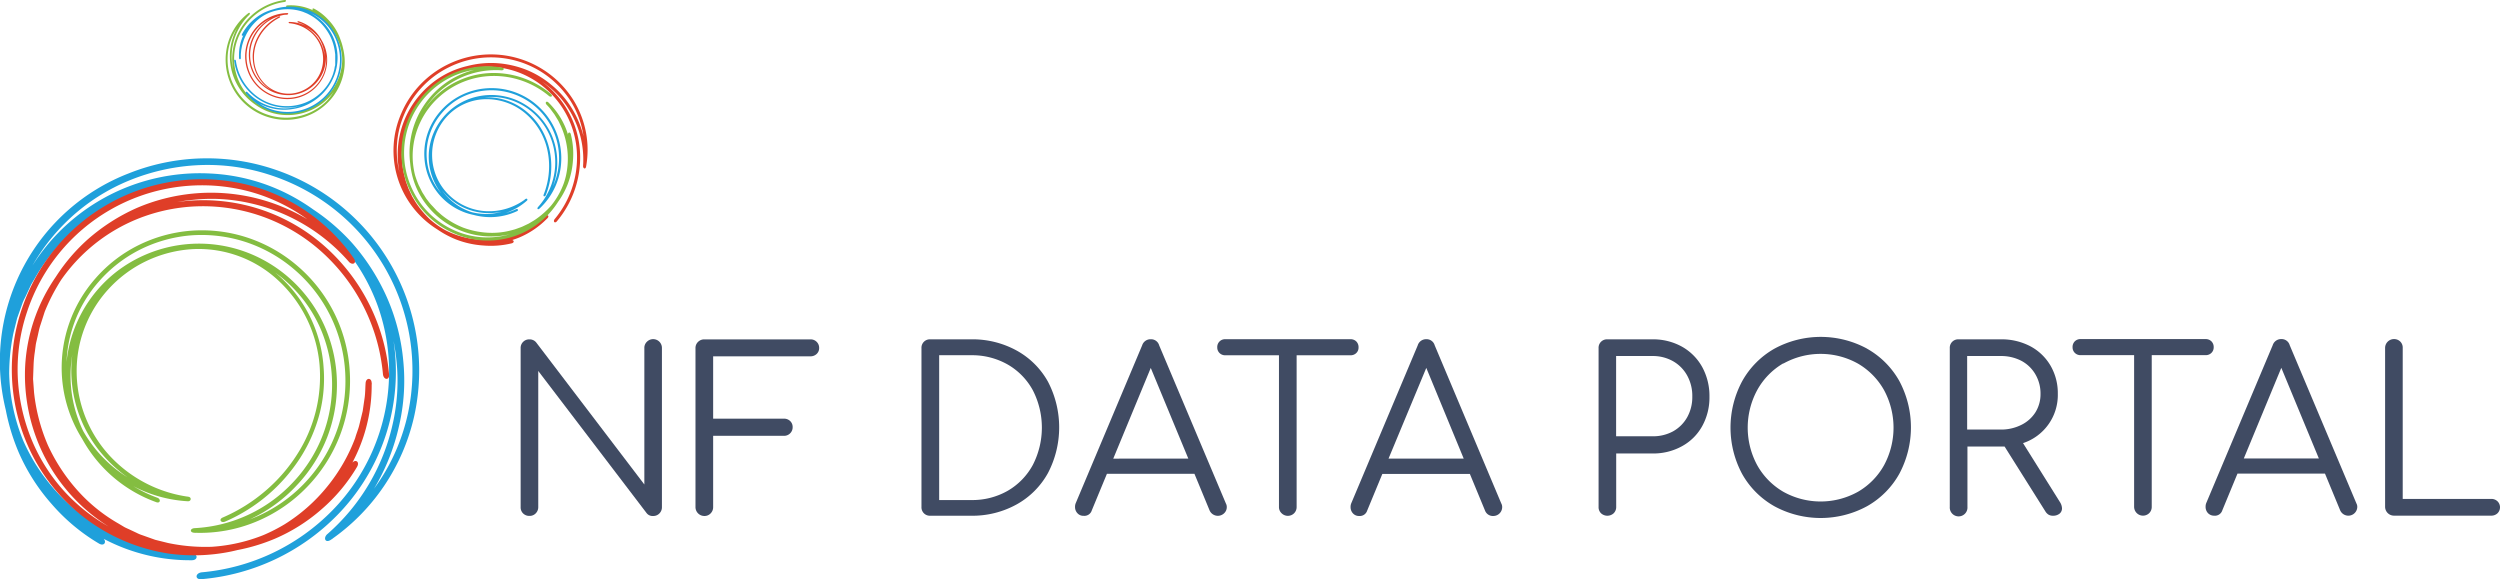 <svg xmlns="http://www.w3.org/2000/svg" viewBox="0 0 595.95 138.07"><defs><style>.cls-1{fill:#1fa0db;}.cls-2{fill:#df3e28;}.cls-3{fill:#84bd41;}.cls-4{fill:#404b63;}</style></defs><title>Asset 11</title><g id="Layer_2" data-name="Layer 2"><g id="Layer_1-2" data-name="Layer 1"><path class="cls-1" d="M24.35,128.13A43.67,43.67,0,0,1,13.48,119a45.25,45.25,0,0,1-7.59-11.93A48.62,48.62,0,0,1,2.37,93.41a48.35,48.35,0,0,1,.85-14.1l.86-3.45,1.19-3.34A10.69,10.69,0,0,1,6,70.88l.75-1.61c.26-.53.49-1.08.77-1.61l.91-1.53a43.6,43.6,0,0,1,9-11,48.43,48.43,0,0,1,12-7.79,48.52,48.52,0,0,1,13.9-3.65l3.61-.27,3.64.09a31.28,31.28,0,0,1,3.61.35l1.81.23c.6.09,1.19.26,1.78.39,1.18.3,2.39.47,3.54.88l3.47,1.16a49,49,0,0,1,6.59,3.22A46.8,46.8,0,0,1,82.71,59a49.77,49.77,0,0,1,8,12.49A46.84,46.84,0,0,1,94.51,86a46.11,46.11,0,0,1-.91,15.12,48.94,48.94,0,0,1-15.5,26.14c-1.09.87-.64,2.3.72,1.45a48.91,48.91,0,0,0,19.9-29.43,50.54,50.54,0,0,0-33-58.8,50.31,50.31,0,0,0-35.06.86A48.06,48.06,0,0,0,1,96.06a47.09,47.09,0,0,0,29.54,34.51c1.24.39,2.43.91,3.69,1.22l3.76.91,3.84.57c1.28.16,2.58.14,3.87.24l0-1.62a42.44,42.44,0,0,1-16.71-3.24A43.61,43.61,0,0,1,5.26,104.36a44.68,44.68,0,0,1,.88-34.7,45.64,45.64,0,0,1,26-24A46.12,46.12,0,0,1,50.19,43a44.31,44.31,0,0,1,17,4.37A45.37,45.37,0,0,1,81.17,58,45.93,45.93,0,0,1,90.1,73.06a46.71,46.71,0,0,1,2.62,17.25,47.26,47.26,0,0,1-13.46,31.33,49.76,49.76,0,0,1-31.18,14.79c-1.6.2-1.65,1.82,0,1.63A51.41,51.41,0,0,0,80.4,122.79,48.89,48.89,0,0,0,94.34,90.35,48.25,48.25,0,0,0,91.61,72.5a47.23,47.23,0,0,0-9.24-15.62,46.74,46.74,0,0,0-14.5-11A45.62,45.62,0,0,0,50.3,41.37a47.23,47.23,0,0,0-34.73,12.5A47,47,0,0,0,4.68,69a46.33,46.33,0,0,0-.95,36,45.45,45.45,0,0,0,9.85,15.17,45,45,0,0,0,14.8,10,44,44,0,0,0,17.34,3.38c1.53,0,1.52-1.54,0-1.62-1.24-.09-2.49-.08-3.72-.23l-3.68-.54-3.62-.88c-1.21-.29-2.35-.8-3.54-1.17A45,45,0,0,1,2.64,96,46.29,46.29,0,0,1,2,80.31,47.09,47.09,0,0,1,6.81,65,48,48,0,0,1,16.73,52a46.82,46.82,0,0,1,14.13-9,49.52,49.52,0,0,1,16.69-3.64,47.67,47.67,0,0,1,17.19,2.47A49,49,0,0,1,97.28,98.39a47.15,47.15,0,0,1-18.9,28.7l.74,1.45a50.5,50.5,0,0,0,16-27,47.56,47.56,0,0,0,1-15.63,48.24,48.24,0,0,0-3.88-15A51.13,51.13,0,0,0,84,58a48.68,48.68,0,0,0-11.82-9.61A51.84,51.84,0,0,0,65.31,45L61.72,43.8c-1.19-.41-2.45-.6-3.67-.91-.62-.13-1.22-.31-1.84-.4l-1.87-.24a29.56,29.56,0,0,0-3.75-.36l-3.76-.1-3.74.28a49.31,49.31,0,0,0-14.4,3.77,49.7,49.7,0,0,0-12.4,8.06A45.16,45.16,0,0,0,7,65.3l-.94,1.59c-.29.54-.53,1.11-.8,1.66l-.78,1.66a12,12,0,0,0-.71,1.7L2.53,75.38,1.64,79A49.83,49.83,0,0,0,.76,93.57a49.91,49.91,0,0,0,3.65,14.16,46.62,46.62,0,0,0,7.86,12.37,45.46,45.46,0,0,0,11.27,9.44C24.91,130.4,25.65,129,24.35,128.13Z"/><path class="cls-2" d="M83.84,110.5a39.05,39.05,0,0,1-8.17,9.75,40.81,40.81,0,0,1-10.7,6.8,43.59,43.59,0,0,1-12.26,3.16,43.34,43.34,0,0,1-12.65-.77L37,128.68l-3-1.07a9.48,9.48,0,0,1-1.47-.61l-1.45-.68c-.47-.23-1-.44-1.44-.68l-1.37-.82a39,39,0,0,1-9.87-8,43.19,43.19,0,0,1-7-10.73A43.42,43.42,0,0,1,8.12,93.58l-.24-3.24L8,87.08a27.11,27.11,0,0,1,.31-3.24l.21-1.62c.08-.54.23-1.07.34-1.6.27-1.05.43-2.14.79-3.18l1-3.11a45.48,45.48,0,0,1,2.89-5.91,42.25,42.25,0,0,1,8.32-10.25A44.56,44.56,0,0,1,33.07,51a41.62,41.62,0,0,1,13-3.37,41.3,41.3,0,0,1,13.56.81A43.87,43.87,0,0,1,83.09,62.31c.78,1,2.06.57,1.3-.65A43.87,43.87,0,0,0,58,43.81,45.32,45.32,0,0,0,5.28,73.4a45,45,0,0,0,.77,31.43A43.9,43.9,0,0,0,40.49,132a43.82,43.82,0,0,0,14.6-.53A42.27,42.27,0,0,0,86,104.93c.35-1.11.81-2.18,1.09-3.3l.82-3.38.51-3.44c.14-1.15.13-2.32.21-3.47l-1.45,0a38,38,0,0,1-2.9,15,38.85,38.85,0,0,1-8.67,12.8,39.24,39.24,0,0,1-13.11,8.53,40.1,40.1,0,0,1-31.12-.79A41,41,0,0,1,9.88,103.54,41.47,41.47,0,0,1,7.49,87.33a39.6,39.6,0,0,1,3.92-15.22A40.86,40.86,0,0,1,34.47,51.55a41.76,41.76,0,0,1,15.46-2.36A42.38,42.38,0,0,1,78,61.27,44.65,44.65,0,0,1,91.29,89.22c.17,1.43,1.63,1.48,1.45,0A46.08,46.08,0,0,0,79.05,60.24,43.68,43.68,0,0,0,34,50.18,42.34,42.34,0,0,0,10.1,71.47,41.22,41.22,0,0,0,6,87.23,43,43,0,0,0,8.51,104a42.36,42.36,0,0,0,22.27,24.14A41.61,41.61,0,0,0,63,129a40.93,40.93,0,0,0,13.6-8.83,40.27,40.27,0,0,0,9-13.28,39.13,39.13,0,0,0,3-15.54c0-1.38-1.37-1.36-1.45,0-.08,1.11-.07,2.23-.21,3.33l-.48,3.31-.79,3.24c-.25,1.09-.71,2.11-1,3.18A41.28,41.28,0,0,1,78,116a40.84,40.84,0,0,1-10.19,9A41.34,41.34,0,0,1,55,130a41.87,41.87,0,0,1-14.05.6,42.47,42.47,0,0,1-13.7-4.35,43,43,0,0,1-11.7-8.89,42.2,42.2,0,0,1-8.06-12.67,44.7,44.7,0,0,1-3.26-15A43,43,0,0,1,6.47,74.28,43.92,43.92,0,0,1,57.18,45.11,42.25,42.25,0,0,1,82.91,62.05l1.3-.67A45.36,45.36,0,0,0,60,47a44.89,44.89,0,0,0-27.49,2.62,45.87,45.87,0,0,0-11.6,7.45,43.49,43.49,0,0,0-8.62,10.6,48,48,0,0,0-3,6.11L8.23,77c-.37,1.07-.54,2.2-.82,3.29-.12.55-.28,1.09-.36,1.65l-.21,1.68A27.11,27.11,0,0,0,6.51,87l-.09,3.37.25,3.36a44.52,44.52,0,0,0,3.38,12.9,44.82,44.82,0,0,0,7.23,11.13,40.82,40.82,0,0,0,10.22,8.34l1.43.84c.48.26,1,.47,1.49.71l1.49.7a10.29,10.29,0,0,0,1.53.64l3.1,1.1,3.21.8a44.32,44.32,0,0,0,13.1.79,44.59,44.59,0,0,0,12.7-3.27,41.84,41.84,0,0,0,11.09-7,40.47,40.47,0,0,0,8.46-10.1C85.88,110,84.59,109.33,83.84,110.5Z"/><path class="cls-3" d="M37.52,118.65a31.7,31.7,0,0,1-16.63-13.89A30.4,30.4,0,0,1,49.28,59.23,31,31,0,0,1,60.47,62a31.88,31.88,0,0,1,9.63,6.89,32.21,32.21,0,0,1,6.6,10.16,33.69,33.69,0,0,1,.24,24.68,34.17,34.17,0,0,1-6.86,11A34.56,34.56,0,0,1,46.39,125.9c-1.19.09-1.18,1.09,0,1.1a34.79,34.79,0,0,0,14.49-2.57,35.85,35.85,0,0,0,12.3-8.33A36.31,36.31,0,0,0,83.4,89,35.78,35.78,0,0,0,71.08,63.54,35.19,35.19,0,0,0,59,56.65,34.69,34.69,0,0,0,45.5,55a34.18,34.18,0,0,0-12.69,3.55A33.24,33.24,0,0,0,22.73,66.4a32.2,32.2,0,0,0-8,22.67,31.9,31.9,0,0,0,30,30.42c.85.08,1-.92.22-1.07a31.46,31.46,0,0,1-19-10A29.69,29.69,0,0,1,18.28,89a28.89,28.89,0,0,1,7.51-20,29.26,29.26,0,0,1,9.07-6.76,29.58,29.58,0,0,1,11.26-2.86A27.85,27.85,0,0,1,66.49,67a31.09,31.09,0,0,1,9.67,19.79,34.3,34.3,0,0,1-5.31,21.5A38.52,38.52,0,0,1,63.29,117a39.77,39.77,0,0,1-10.23,6.38c-1,.47-.35,1.41.7.92a40.45,40.45,0,0,0,17.8-15.14,36.81,36.81,0,0,0,4.58-10.37,33.63,33.63,0,0,0,1-11.21,32.05,32.05,0,0,0-9-20.25A30.47,30.47,0,0,0,59,60.85a29.36,29.36,0,0,0-10.77-2.58A30.06,30.06,0,0,0,17,87.85a30.75,30.75,0,0,0,7.61,20.71,32.88,32.88,0,0,0,20,10.9l.23-1.07A30.89,30.89,0,0,1,23.5,67.19a32.35,32.35,0,0,1,9.73-7.61A33.17,33.17,0,0,1,45.5,56.11a33.87,33.87,0,0,1,13,1.56,34.27,34.27,0,0,1,11.76,6.66A34.79,34.79,0,0,1,82.3,89a35.29,35.29,0,0,1-9.89,26.37,35,35,0,0,1-11.94,8.08,33.84,33.84,0,0,1-14.08,2.48l0,1.1a35.6,35.6,0,0,0,24.43-11.42A35.39,35.39,0,0,0,78,104.23a35,35,0,0,0,2.32-12.92,34.37,34.37,0,0,0-2.52-12.57,33.38,33.38,0,0,0-6.81-10.52A33,33,0,0,0,61,61.07a32.24,32.24,0,0,0-33.33,3.78A31.34,31.34,0,0,0,20,105.34a32.8,32.8,0,0,0,17.28,14.38C38.2,120.05,38.43,119,37.52,118.65Z"/><path class="cls-2" d="M121.81,57.24a19.72,19.72,0,0,1-6.49.57A21,21,0,0,1,109,56.4a22.68,22.68,0,0,1-5.59-3.3,22.43,22.43,0,0,1-4.31-4.86l-.84-1.4-.7-1.48a6.21,6.21,0,0,1-.31-.75l-.28-.77c-.09-.25-.19-.51-.27-.77l-.2-.79a20.06,20.06,0,0,1-.67-6.5,22.44,22.44,0,0,1,1.36-6.42,22.35,22.35,0,0,1,3.33-5.7l1.09-1.27,1.21-1.15a14.53,14.53,0,0,1,1.29-1.06l.66-.51c.23-.17.47-.31.71-.46.48-.28.93-.62,1.44-.86l1.5-.75a23.55,23.55,0,0,1,3.19-1.1,21.76,21.76,0,0,1,6.73-.7A22.7,22.7,0,0,1,125,17.25a21.23,21.23,0,0,1,5.94,3.5A20.74,20.74,0,0,1,135.55,26,22.48,22.48,0,0,1,139,39.5c-.07.63.54,1,.71.23a22.48,22.48,0,0,0-3.1-16,23.23,23.23,0,0,0-29.84-8.38A23.07,23.07,0,0,0,95.67,27,22.12,22.12,0,0,0,103.8,54.4a21.66,21.66,0,0,0,6.72,3A21.84,21.84,0,0,0,124.62,56c.53-.27,1.09-.49,1.6-.8l1.52-.93,1.43-1.06c.47-.36.89-.79,1.34-1.18L130,51.5a19.44,19.44,0,0,1-6.48,4.38,19.87,19.87,0,0,1-7.79,1.5,20.09,20.09,0,0,1-7.84-1.66,20.47,20.47,0,0,1-11-11.57,20.86,20.86,0,0,1,.64-16.25,21.17,21.17,0,0,1,5-6.74,20.31,20.31,0,0,1,6.94-4.1,20.89,20.89,0,0,1,15.81.91,21.64,21.64,0,0,1,12.27,19.31,22.9,22.9,0,0,1-5.33,14.95c-.45.58.06,1.12.54.51a23.67,23.67,0,0,0,5.54-15.46,22.48,22.48,0,0,0-6-15.07,22.13,22.13,0,0,0-6.69-4.92,21.68,21.68,0,0,0-16.36-.93,21,21,0,0,0-7.18,4.24A21.72,21.72,0,0,0,94.82,36a21.6,21.6,0,0,0,1.36,8.44,21.3,21.3,0,0,0,11.39,12,21,21,0,0,0,8.13,1.73,20.74,20.74,0,0,0,8.07-1.55A20.15,20.15,0,0,0,130.51,52c.51-.49,0-1-.52-.54s-.83.78-1.28,1.14l-1.37,1-1.46.89c-.49.3-1,.51-1.53.77a21,21,0,0,1-6.63,1.79,20.6,20.6,0,0,1-13.41-3.26A21.26,21.26,0,0,1,99,49a21.78,21.78,0,0,1-4.4-14,21.43,21.43,0,0,1,1.67-7.52,22.56,22.56,0,0,1,4.24-6.6,22.05,22.05,0,0,1,6.39-4.79,22.5,22.5,0,0,1,29,7.81A21.67,21.67,0,0,1,139,39.34l.71.23a23.28,23.28,0,0,0-3.55-14,21.81,21.81,0,0,0-4.78-5.39,22.07,22.07,0,0,0-6.14-3.63,23.49,23.49,0,0,0-6.9-1.5,22.33,22.33,0,0,0-7,.71,23.82,23.82,0,0,0-3.3,1.14l-1.56.77c-.52.25-1,.6-1.49.9a8.21,8.21,0,0,0-.73.47l-.69.53a12.73,12.73,0,0,0-1.33,1.1l-1.26,1.18-1.12,1.31a22.8,22.8,0,0,0-3.46,5.91,23,23,0,0,0-1.41,6.65,20.88,20.88,0,0,0,.68,6.73l.21.82c.09.27.19.53.29.8l.28.8a5.88,5.88,0,0,0,.33.78l.72,1.53.87,1.45a22.79,22.79,0,0,0,4.47,5,22.55,22.55,0,0,0,5.79,3.42,21.83,21.83,0,0,0,6.57,1.47A21,21,0,0,0,122,58C122.73,57.8,122.51,57.09,121.81,57.24Z"/><path class="cls-3" d="M135.42,32.17a17.87,17.87,0,0,1,.51,5.82,18.72,18.72,0,0,1-1.26,5.69,20.29,20.29,0,0,1-3,5,20,20,0,0,1-4.36,3.86l-1.26.75-1.32.63a5.58,5.58,0,0,1-.67.28l-.69.25c-.23.08-.46.17-.69.24l-.71.19a17.9,17.9,0,0,1-5.83.59,20,20,0,0,1-5.76-1.22,19.71,19.71,0,0,1-5.11-3l-1.14-1-1-1.09a10.55,10.55,0,0,1-1-1.15l-.46-.6c-.15-.2-.27-.42-.41-.63-.25-.43-.56-.83-.77-1.29l-.68-1.35a21.78,21.78,0,0,1-1-2.85,19.18,19.18,0,0,1-.63-6,20.66,20.66,0,0,1,1.3-6A19.39,19.39,0,0,1,102.7,24a19.06,19.06,0,0,1,4.67-4.14,20.2,20.2,0,0,1,12.14-3.1c.57.06.86-.49.21-.63a20.15,20.15,0,0,0-14.38,2.77,20.84,20.84,0,0,0-7.52,26.76,20.71,20.71,0,0,0,10.47,10,19.8,19.8,0,0,0,24.58-7.29,19.38,19.38,0,0,0,1.45-18.67c-.25-.48-.44-1-.72-1.43l-.83-1.37-1-1.28c-.33-.42-.71-.79-1.06-1.2l-.49.46a17.41,17.41,0,0,1,3.93,5.82,17.86,17.86,0,0,1,1.35,7,18.34,18.34,0,0,1-11.87,16.89A18.73,18.73,0,0,1,109.12,54a19.18,19.18,0,0,1-6.05-4.49,18.17,18.17,0,0,1-3.67-6.23,18.58,18.58,0,0,1-1-7.17,19,19,0,0,1,6.06-12.79,19.45,19.45,0,0,1,13-5.21,20.48,20.48,0,0,1,13.4,4.77c.53.41,1,0,.47-.48a21.2,21.2,0,0,0-13.86-5A20.15,20.15,0,0,0,104,22.78a19.92,19.92,0,0,0-4.41,6A19.52,19.52,0,0,0,97.74,36a19.31,19.31,0,0,0,1,7.43,18.82,18.82,0,0,0,3.81,6.44,19.47,19.47,0,0,0,21.34,5.26,19.18,19.18,0,0,0,6.43-4,18.71,18.71,0,0,0,4.49-20.7,18.19,18.19,0,0,0-4.07-6c-.44-.45-.89,0-.49.46s.71.75,1,1.15l.92,1.24.8,1.31c.27.43.45.91.69,1.37a19,19,0,0,1,1.6,5.94,18.65,18.65,0,0,1-.4,6.22,19,19,0,0,1-2.52,5.81A19.35,19.35,0,0,1,128,52.63a19.59,19.59,0,0,1-12.56,3.95,19.11,19.11,0,0,1-6.74-1.5,20.29,20.29,0,0,1-5.92-3.8,19.53,19.53,0,0,1-4.29-5.73,20.18,20.18,0,0,1,7-26,19.49,19.49,0,0,1,13.87-2.86l.21-.64A20.92,20.92,0,0,0,107,19.27,20.63,20.63,0,0,0,99,29.06a20.68,20.68,0,0,0-1.35,6.19,19.89,19.89,0,0,0,.64,6.25,22,22,0,0,0,1,3l.7,1.4c.23.46.54.89.8,1.33.14.22.27.45.42.66l.48.61a12.51,12.51,0,0,0,1,1.2l1.07,1.12,1.17,1a19.24,19.24,0,0,0,11.26,4.37,18.64,18.64,0,0,0,6-.62l.73-.18c.25-.08.48-.17.72-.26l.71-.25a5.42,5.42,0,0,0,.7-.29l1.38-.65,1.3-.79a19.46,19.46,0,0,0,7.58-9.19A19.57,19.57,0,0,0,136.6,38a18.86,18.86,0,0,0-.53-6C135.92,31.34,135.28,31.55,135.42,32.17Z"/><path class="cls-1" d="M123,49.88a14.59,14.59,0,0,1-9.92.89,14,14,0,0,1-5.57-24A14.37,14.37,0,0,1,112.07,24a14.81,14.81,0,0,1,10.82.27,15.18,15.18,0,0,1,4.75,3.16A15.39,15.39,0,0,1,131,32.22a16,16,0,0,1,.43,11.83,16,16,0,0,1-3.17,5.3c-.35.42,0,.74.37.35a16.18,16.18,0,0,0,3.88-5.55,16.56,16.56,0,0,0,1.29-6.7,16.73,16.73,0,0,0-5.52-12.14A16.45,16.45,0,0,0,116,21.05a16.17,16.17,0,0,0-6.18,1.7,15.87,15.87,0,0,0-4.91,3.85,15.6,15.6,0,0,0-3,5.27,15.15,15.15,0,0,0-.73,5.83,14.78,14.78,0,0,0,4.78,10,14.68,14.68,0,0,0,19.64.14c.3-.25,0-.64-.28-.42a14.51,14.51,0,0,1-9.43,2.92,13.66,13.66,0,0,1-8.8-3.8,13.24,13.24,0,0,1-4.07-9,13.49,13.49,0,0,1,3.49-9.73,12.77,12.77,0,0,1,9.08-4.16A14.25,14.25,0,0,1,125.2,27a15.8,15.8,0,0,1,5.27,8.71,18,18,0,0,1,.37,5.29,18.32,18.32,0,0,1-1.25,5.4c-.17.48.34.57.53.07A18.59,18.59,0,0,0,131,35.71a17.09,17.09,0,0,0-1.88-4.86,15.43,15.43,0,0,0-3.31-4,14.78,14.78,0,0,0-9.5-3.67,14,14,0,0,0-5.08.89,13.47,13.47,0,0,0-4.34,2.67,13.84,13.84,0,0,0-3.3,4.64,13.53,13.53,0,0,0-1.14,5.43,13.8,13.8,0,0,0,3.9,9.7,14.12,14.12,0,0,0,9.2,4.26,15.15,15.15,0,0,0,10-2.95l-.27-.42A14.23,14.23,0,0,1,115.87,51a14.09,14.09,0,0,1-9.5-3.69,14.24,14.24,0,0,1-4.64-9.59,14.72,14.72,0,0,1,.69-5.64A15,15,0,0,1,105.28,27,15.31,15.31,0,0,1,110,23.22a15.9,15.9,0,0,1,12.3-.85A16.21,16.21,0,0,1,132,44a15.46,15.46,0,0,1-3.77,5.38l.37.35a16.45,16.45,0,0,0,2.85-17.65,16.12,16.12,0,0,0-8.35-8.23,15.42,15.42,0,0,0-5.64-1.2,15.26,15.26,0,0,0-5.55.91,14.81,14.81,0,0,0-9.61,12.06A14.4,14.4,0,0,0,113,51.26a15.06,15.06,0,0,0,10.29-.94C123.69,50.11,123.41,49.68,123,49.88Z"/><path class="cls-3" d="M74.69,2.49a12.35,12.35,0,0,1,3.22,2.43A12.76,12.76,0,0,1,80.23,8.2,13.65,13.65,0,0,1,81.43,12a13.88,13.88,0,0,1,0,4l-.2,1-.29,1a2.64,2.64,0,0,1-.17.47l-.19.47c-.06.16-.12.31-.19.47l-.24.44a12.35,12.35,0,0,1-2.39,3.26,13.82,13.82,0,0,1-3.29,2.38,13.58,13.58,0,0,1-3.89,1.23l-1,.13-1,0a9,9,0,0,1-1-.05l-.52,0a4.5,4.5,0,0,1-.51-.08c-.34-.07-.68-.1-1-.2l-1-.28a14.64,14.64,0,0,1-1.91-.82A13.24,13.24,0,0,1,59.11,23a14,14,0,0,1-2.46-3.44,13.71,13.71,0,0,1-1.24-8.38,14,14,0,0,1,4-7.64c.3-.26.15-.66-.22-.4A13.89,13.89,0,0,0,54,11.73,14.35,14.35,0,0,0,64.19,28a14.22,14.22,0,0,0,9.94-.74,13.89,13.89,0,0,0,8-11.34,13.72,13.72,0,0,0-.4-4.61,13.44,13.44,0,0,0-1.85-4.14,13.75,13.75,0,0,0-3.1-3.22,13.3,13.3,0,0,0-3.93-2c-.35-.1-.7-.23-1.06-.3l-1.08-.2-1.1-.11c-.36,0-.73,0-1.1,0v.46a12.06,12.06,0,0,1,4.79.68A12.43,12.43,0,0,1,80.45,9a12.57,12.57,0,0,1,1.12,4.88,12.71,12.71,0,0,1-.87,5A13,13,0,0,1,68.57,27a12.42,12.42,0,0,1-4.88-1,12.72,12.72,0,0,1-4.13-2.81,13,13,0,0,1-2.75-4.16,13.1,13.1,0,0,1-1-4.86A13.41,13.41,0,0,1,59.2,5.11,14.12,14.12,0,0,1,67.84.47c.45-.08.44-.54,0-.46A14.61,14.61,0,0,0,58.85,4.8a13.92,13.92,0,0,0-3.49,9.41,13.58,13.58,0,0,0,1,5,13.39,13.39,0,0,0,7.12,7.22,12.88,12.88,0,0,0,5.05,1A13.42,13.42,0,0,0,81.12,19,13,13,0,0,0,77.87,4.62,12.65,12.65,0,0,0,73.52,2a12.25,12.25,0,0,0-5-.71c-.44,0-.41.45,0,.46s.71,0,1.06,0l1,.1,1,.2c.35.06.68.19,1,.28a13.07,13.07,0,0,1,3.77,1.93,12.73,12.73,0,0,1,3,3.08,12.92,12.92,0,0,1,1.8,4,12.94,12.94,0,0,1,.42,4.44,13.4,13.4,0,0,1-1.16,4.4A13.58,13.58,0,0,1,77.94,24a13.34,13.34,0,0,1-3.88,2.75A14,14,0,0,1,69.37,28a13.67,13.67,0,0,1-4.92-.46A13.93,13.93,0,0,1,54.41,12a13.43,13.43,0,0,1,5-8.42l-.23-.4A14.35,14.35,0,0,0,55,11a13.91,13.91,0,0,0-.05,4.46,13.77,13.77,0,0,0,1.32,4.21,13.77,13.77,0,0,0,6,6.11,15.06,15.06,0,0,0,2,.85l1,.29c.35.1.71.14,1.06.21.17,0,.35.07.53.09l.53,0a9.58,9.58,0,0,0,1.07.05l1.07,0,1.06-.13a14.23,14.23,0,0,0,4-1.27A14.16,14.16,0,0,0,78,23.45a12.83,12.83,0,0,0,2.48-3.37l.24-.46a5,5,0,0,0,.2-.49l.2-.48a4.09,4.09,0,0,0,.18-.49l.3-1,.2-1a14.15,14.15,0,0,0,0-4.16,14.09,14.09,0,0,0-1.23-4,13.36,13.36,0,0,0-2.41-3.4A12.66,12.66,0,0,0,74.9,2.08C74.5,1.85,74.31,2.27,74.69,2.49Z"/><path class="cls-1" d="M58.05,8.34a11,11,0,0,1,2.18-2.88,11.84,11.84,0,0,1,2.94-2.09A12.61,12.61,0,0,1,66.61,2.3a12.41,12.41,0,0,1,3.6,0l.89.17.87.26a3,3,0,0,1,.42.16l.42.17.42.17.4.21a11.2,11.2,0,0,1,2.92,2.15,12.51,12.51,0,0,1,2.14,3,12,12,0,0,1,1.1,3.49l.12.91,0,.93c0,.31,0,.62,0,.93l0,.46c0,.15,0,.3-.07.46s-.09.61-.18.91l-.25.9a12.59,12.59,0,0,1-2.95,4.75,12.91,12.91,0,0,1-3.08,2.2,11.77,11.77,0,0,1-3.65,1.15,11.63,11.63,0,0,1-3.86,0A12.44,12.44,0,0,1,59,22c-.23-.26-.59-.13-.36.21a12.5,12.5,0,0,0,7.75,4.69,12.88,12.88,0,0,0,14.55-9.15,12.84,12.84,0,0,0-.67-8.92A12.25,12.25,0,0,0,65.92,2a12.08,12.08,0,0,0-3.71,1.67,12.13,12.13,0,0,0-4.7,6.3c-.08.31-.2.62-.26.95l-.19,1-.09,1c0,.33,0,.66,0,1h.41A10.87,10.87,0,0,1,58,9.54a11.12,11.12,0,0,1,5.88-6.36A11.44,11.44,0,0,1,72.71,3a11.63,11.63,0,0,1,6.44,6.31,11.82,11.82,0,0,1,.91,4.56,11.18,11.18,0,0,1-.9,4.38,11.42,11.42,0,0,1-2.52,3.7,11.62,11.62,0,0,1-3.73,2.47,12,12,0,0,1-12.5-2.14,12.71,12.71,0,0,1-4.17-7.75c-.07-.4-.48-.4-.41,0a13,13,0,0,0,4.3,8,12.47,12.47,0,0,0,8.44,3.14,12.26,12.26,0,0,0,4.5-.92,12,12,0,0,0,3.86-2.56,11.78,11.78,0,0,0,3.54-8.36,12,12,0,0,0-.94-4.73,12,12,0,0,0-6.66-6.53,11.89,11.89,0,0,0-4.63-.82A11.66,11.66,0,0,0,60,5.5,11.45,11.45,0,0,0,57.6,9.39,11.14,11.14,0,0,0,57,13.85c0,.39.41.37.41,0s0-.63,0-.95l.09-.94.18-.94c.06-.31.17-.61.25-.91A11.71,11.71,0,0,1,62.39,4,11.81,11.81,0,0,1,66,2.4a12.06,12.06,0,0,1,4-.37,12.12,12.12,0,0,1,7.4,3.4,12.1,12.1,0,0,1,2.47,3.48A12.9,12.9,0,0,1,81,13.11a12.49,12.49,0,0,1-14.4,13.42A12,12,0,0,1,59,22.08l-.36.21A12.84,12.84,0,0,0,65.72,26a12.15,12.15,0,0,0,4,0,12.33,12.33,0,0,0,3.78-1.18,13.15,13.15,0,0,0,3.19-2.28A12.54,12.54,0,0,0,79,19.49a13.28,13.28,0,0,0,.77-1.78l.26-.93c.09-.31.12-.63.18-1a3.55,3.55,0,0,0,.08-.47l0-.48a6.17,6.17,0,0,0,0-1l0-1-.12-1A12.66,12.66,0,0,0,79.06,8.4a12.64,12.64,0,0,0-2.21-3.06,11.33,11.33,0,0,0-3-2.22l-.42-.22c-.14-.07-.29-.12-.43-.18l-.44-.18a3.29,3.29,0,0,0-.44-.16l-.9-.27-.92-.18a13,13,0,0,0-3.73,0A13.15,13.15,0,0,0,63,3a12.32,12.32,0,0,0-3.05,2.16,11.78,11.78,0,0,0-2.26,3C57.48,8.51,57.86,8.68,58.05,8.34Z"/><path class="cls-2" d="M71.09,5.37A9.06,9.06,0,0,1,76,9.07a8.72,8.72,0,0,1,1.32,5.86,8.62,8.62,0,0,1-2.88,5.33,8.79,8.79,0,0,1-5.86,2.15,9,9,0,0,1-3.21-.64,9.19,9.19,0,0,1-4.85-4.61,9.33,9.33,0,0,1-.87-3.42,9.57,9.57,0,0,1,.45-3.59,9.91,9.91,0,0,1,4.7-5.6,10,10,0,0,1,3.66-1.11c.33,0,.32-.33,0-.32a10.05,10.05,0,0,0-4.08.94A10.24,10.24,0,0,0,61,6.6a10.4,10.4,0,0,0-2.51,7.85,10.19,10.19,0,0,0,7.4,8.83,9.87,9.87,0,0,0,3.85.27,9.5,9.5,0,0,0,3.55-1.19A9.25,9.25,0,0,0,76,20,9.09,9.09,0,0,0,69,5.23c-.24,0-.28.28,0,.31a9,9,0,0,1,5.54,2.58A8.37,8.37,0,0,1,77,13.5a8.23,8.23,0,0,1-1.84,5.8,8.46,8.46,0,0,1-5.64,3,7.92,7.92,0,0,1-5.89-1.86,8.88,8.88,0,0,1-3-5.48,9.76,9.76,0,0,1,1.2-6.18,10.66,10.66,0,0,1,2-2.58,11.36,11.36,0,0,1,2.82-2c.28-.15.08-.41-.21-.25a11.47,11.47,0,0,0-4.84,4.55,10.3,10.3,0,0,0-1.15,3,9.25,9.25,0,0,0-.13,3.19,9.09,9.09,0,0,0,2.83,5.63,8.65,8.65,0,0,0,2.7,1.69,8.26,8.26,0,0,0,3.09.58,8.54,8.54,0,0,0,8.46-8.84A8.73,8.73,0,0,0,74.9,8.05a9.32,9.32,0,0,0-5.82-2.81l0,.31a8.75,8.75,0,0,1,8.63,7.9,8.89,8.89,0,0,1-1.86,6.33,9.2,9.2,0,0,1-2.65,2.3,9.47,9.47,0,0,1-3.44,1.16A9.57,9.57,0,0,1,66,23a9.82,9.82,0,0,1-6-4.71,10.09,10.09,0,0,1-.77-7.89,10,10,0,0,1,5.29-6,9.58,9.58,0,0,1,4-.9l0-.32A10.19,10.19,0,0,0,59.81,10a9.93,9.93,0,0,0,.42,7.23,9.43,9.43,0,0,0,2.09,2.89,9.2,9.2,0,0,0,6.25,2.56,9,9,0,0,0,6.08-2.22A8.9,8.9,0,0,0,76.27,8.9a9.35,9.35,0,0,0-5.11-3.84C70.88,5,70.82,5.29,71.09,5.37Z"/><path class="cls-4" d="M154.21,81.47A2.09,2.09,0,0,1,157.79,83v37.89a2.07,2.07,0,0,1-.59,1.49,2,2,0,0,1-1.51.62,1.77,1.77,0,0,1-1.56-.7L128.31,88.43v32.45a2.09,2.09,0,0,1-.59,1.48,2,2,0,0,1-1.51.62,2.07,2.07,0,0,1-1.51-.59,2,2,0,0,1-.59-1.51V83a2,2,0,0,1,.6-1.51,2,2,0,0,1,1.5-.59,2,2,0,0,1,1.62.75l25.77,33.84V83A2,2,0,0,1,154.21,81.47Z"/><path class="cls-4" d="M188.35,100.36a1.94,1.94,0,0,1,.6,1.48,2,2,0,0,1-.6,1.46,2,2,0,0,1-1.51.59H170v17a2.08,2.08,0,0,1-.6,1.49,2,2,0,0,1-1.51.62,2.12,2.12,0,0,1-2.1-2.11V83a2,2,0,0,1,.62-1.51,2.07,2.07,0,0,1,1.48-.59h25.28a2,2,0,0,1,1.51.59,2,2,0,0,1,.59,1.45,1.89,1.89,0,0,1-.59,1.43,2.1,2.1,0,0,1-1.51.57H170V99.8h16.87A2.08,2.08,0,0,1,188.35,100.36Z"/><path class="cls-4" d="M242.36,83.57A19,19,0,0,1,249.82,91a23.52,23.52,0,0,1,0,21.75,19.08,19.08,0,0,1-7.47,7.49,21.76,21.76,0,0,1-10.88,2.7h-9.71a2,2,0,0,1-2.1-2.1V83a2,2,0,0,1,2.1-2.11h9.7A21.83,21.83,0,0,1,242.36,83.57ZM240.21,117a15.8,15.8,0,0,0,6-6.18,19.45,19.45,0,0,0,0-17.78,15.74,15.74,0,0,0-6-6.15,17.16,17.16,0,0,0-8.73-2.21h-7.6V119.2h7.6A17,17,0,0,0,240.21,117Z"/><path class="cls-4" d="M292.44,120.86a2,2,0,0,1-.62,1.48,2.15,2.15,0,0,1-3.48-.67l-3.61-8.73H263.87l-3.61,8.73a1.84,1.84,0,0,1-1.94,1.29,1.88,1.88,0,0,1-1.48-.62,2.09,2.09,0,0,1-.57-1.48,2.25,2.25,0,0,1,.16-.91l15.84-37.63a2.08,2.08,0,0,1,2.05-1.45,2,2,0,0,1,2,1.45L292.22,120A1.72,1.72,0,0,1,292.44,120.86Zm-9.17-11.54-8.95-21.61-8.94,21.62Z"/><path class="cls-4" d="M323.32,81.4a1.93,1.93,0,0,1,.53,1.4,1.79,1.79,0,0,1-.53,1.35,1.9,1.9,0,0,1-1.4.54H309.09v36.17a2.09,2.09,0,0,1-.59,1.48,2.11,2.11,0,0,1-3,0,2,2,0,0,1-.62-1.48V84.69H292.11a1.88,1.88,0,0,1-1.4-.54,1.83,1.83,0,0,1-.54-1.35,1.85,1.85,0,0,1,1.94-1.94h29.8A1.91,1.91,0,0,1,323.32,81.4Z"/><path class="cls-4" d="M358.09,120.85A2.12,2.12,0,0,1,356,123a2,2,0,0,1-2-1.29l-3.61-8.73H329.52l-3.61,8.73A1.84,1.84,0,0,1,324,123a1.91,1.91,0,0,1-1.48-.62,2.14,2.14,0,0,1-.57-1.49,2.25,2.25,0,0,1,.16-.91l15.84-37.63A2.08,2.08,0,0,1,340,80.86a2,2,0,0,1,2,1.45L357.87,120A1.74,1.74,0,0,1,358.09,120.85Zm-9.17-11.53L340,87.7,331,109.32Z"/><path class="cls-4" d="M384.66,122.36a2.23,2.23,0,0,1-3,0,2,2,0,0,1-.59-1.51V83a2,2,0,0,1,2.1-2.11h10.78a14.14,14.14,0,0,1,7,1.75,12.48,12.48,0,0,1,4.82,4.85,14.35,14.35,0,0,1,1.73,7.09,14.09,14.09,0,0,1-1.73,7,12.14,12.14,0,0,1-4.82,4.79,14.12,14.12,0,0,1-7,1.73h-8.68v12.78A2.07,2.07,0,0,1,384.66,122.36Zm14.17-19.54a8.73,8.73,0,0,0,3.37-3.37,9.85,9.85,0,0,0,1.21-4.91,10,10,0,0,0-1.21-5,8.82,8.82,0,0,0-3.37-3.43,9.73,9.73,0,0,0-4.91-1.24h-8.67V104h8.68A9.91,9.91,0,0,0,398.83,102.82Z"/><path class="cls-4" d="M445.05,83.11a20.11,20.11,0,0,1,7.71,7.71,23.47,23.47,0,0,1,0,22.12,20.05,20.05,0,0,1-7.71,7.74,23.14,23.14,0,0,1-22.07,0A20.15,20.15,0,0,1,415.3,113a23.41,23.41,0,0,1,0-22.13A20.17,20.17,0,0,1,423,83.11a23.14,23.14,0,0,1,22.07,0Zm-19.94,3.5A16.71,16.71,0,0,0,418.88,93a18.83,18.83,0,0,0,0,17.89,16.78,16.78,0,0,0,6.23,6.34,18.25,18.25,0,0,0,17.79,0,16.66,16.66,0,0,0,6.22-6.33,18.85,18.85,0,0,0,0-17.9,16.83,16.83,0,0,0-6.23-6.33,18.26,18.26,0,0,0-17.78,0Z"/><path class="cls-4" d="M491.54,121.16a1.6,1.6,0,0,1-.59,1.29,2.43,2.43,0,0,1-1.57.49,2,2,0,0,1-1.07-.27,2.39,2.39,0,0,1-.76-.81l-9.7-15.42H469v14.4a2.11,2.11,0,1,1-4.21,0V83a2,2,0,0,1,2.1-2.11h10.08a14.71,14.71,0,0,1,7,1.64,12.22,12.22,0,0,1,4.82,4.61,13,13,0,0,1,1.75,6.74,12.07,12.07,0,0,1-8.29,11.75l8.84,14.12A2.94,2.94,0,0,1,491.54,121.16ZM476.93,102.4a10.74,10.74,0,0,0,4.88-1.1,8.31,8.31,0,0,0,3.39-3,8.16,8.16,0,0,0,1.22-4.42,9,9,0,0,0-1.22-4.64A8.4,8.4,0,0,0,481.83,86a10.41,10.41,0,0,0-4.9-1.13h-8V102.4Z"/><path class="cls-4" d="M527.16,81.37a1.91,1.91,0,0,1,.54,1.41,1.82,1.82,0,0,1-.54,1.34,1.88,1.88,0,0,1-1.4.54H512.93v36.17a2.07,2.07,0,0,1-.59,1.48,2.12,2.12,0,0,1-3.61-1.48V84.66H496a1.87,1.87,0,0,1-1.4-.54,1.83,1.83,0,0,1-.54-1.35,1.88,1.88,0,0,1,.53-1.4,1.9,1.9,0,0,1,1.4-.54h29.81A1.92,1.92,0,0,1,527.16,81.37Z"/><path class="cls-4" d="M561.93,120.82a2.13,2.13,0,0,1-4.09.81l-3.61-8.73H533.37l-3.61,8.74a1.84,1.84,0,0,1-1.94,1.29,2,2,0,0,1-1.49-.62,2.15,2.15,0,0,1-.56-1.48,2.3,2.3,0,0,1,.16-.92l15.84-37.62a2.09,2.09,0,0,1,2.05-1.46,2,2,0,0,1,2,1.46L561.72,120A1.74,1.74,0,0,1,561.93,120.82Zm-9.16-11.53-8.95-21.61-8.94,21.61Z"/><path class="cls-4" d="M595.35,119.5a2,2,0,0,1,0,2.86,2.12,2.12,0,0,1-1.51.56H570.67a2.12,2.12,0,0,1-2.11-2.11V82.93a2.12,2.12,0,0,1,2.1-2.1,2.07,2.07,0,0,1,1.51.59,2,2,0,0,1,.59,1.51v36h21.07A2.08,2.08,0,0,1,595.35,119.5Z"/></g></g></svg>